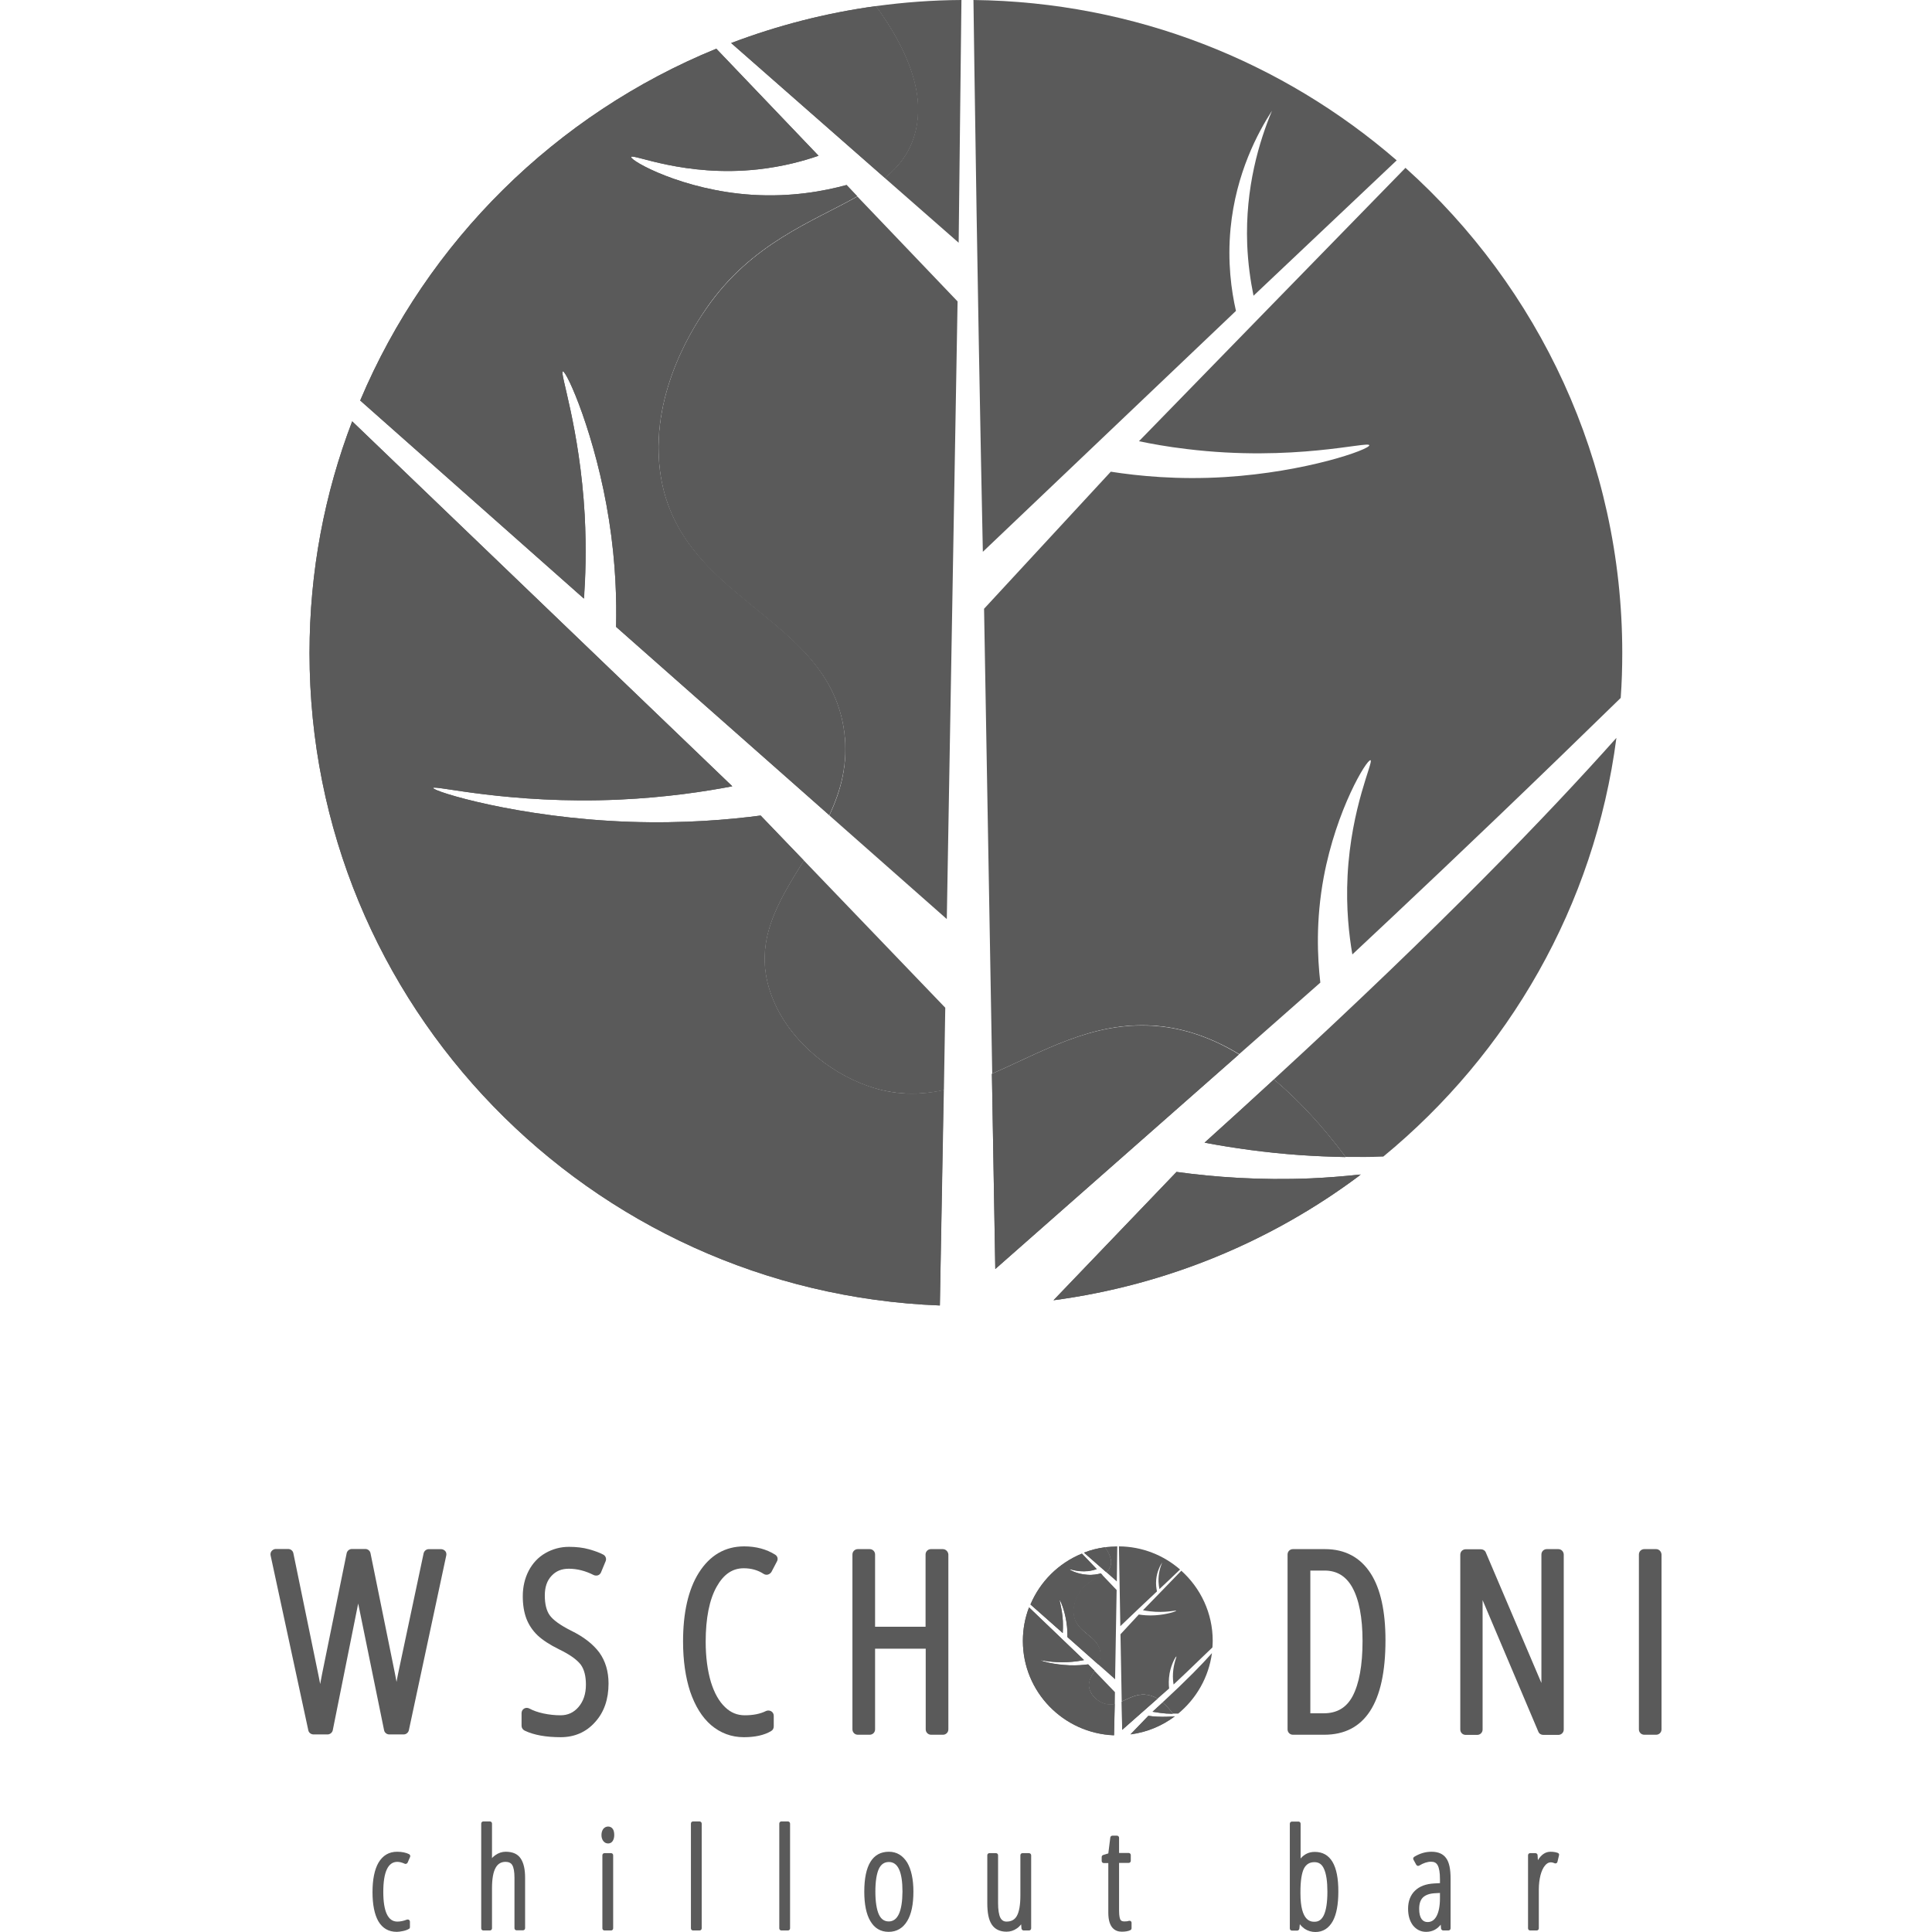 <svg width="100" height="100" viewBox="0 0 100 100" fill="none" xmlns="http://www.w3.org/2000/svg">
<path d="M22.82 80.183H22.198C22.071 80.183 21.959 80.27 21.927 80.397L20.604 86.635C20.581 86.762 20.549 86.905 20.525 87.055C20.501 86.921 20.477 86.786 20.445 86.635L19.178 80.397C19.154 80.27 19.042 80.175 18.907 80.175H18.214C18.086 80.175 17.967 80.27 17.943 80.397L16.668 86.659C16.636 86.833 16.604 87 16.572 87.166C16.54 87 16.508 86.817 16.468 86.635L15.185 80.397C15.161 80.27 15.05 80.175 14.914 80.175H14.277C14.197 80.175 14.117 80.214 14.062 80.278C14.006 80.341 13.99 80.428 14.006 80.507L15.958 89.56C15.982 89.687 16.102 89.774 16.229 89.774H16.954C17.082 89.774 17.201 89.679 17.225 89.552L18.54 82.997L19.879 89.552C19.903 89.679 20.015 89.774 20.15 89.774H20.891C21.019 89.774 21.13 89.687 21.162 89.56L23.099 80.507C23.115 80.428 23.099 80.341 23.043 80.278C22.987 80.222 22.907 80.183 22.82 80.183Z" fill="#5A5A5A"/>
<path d="M29.554 84.4C29.004 84.122 28.629 83.853 28.454 83.607C28.287 83.377 28.199 83.028 28.199 82.584C28.199 82.148 28.311 81.815 28.55 81.562C28.781 81.316 29.068 81.197 29.442 81.197C29.872 81.197 30.303 81.308 30.725 81.522C30.797 81.554 30.877 81.562 30.948 81.538C31.02 81.514 31.076 81.459 31.108 81.387L31.347 80.809C31.403 80.682 31.347 80.531 31.227 80.468C31.036 80.365 30.797 80.278 30.486 80.19C30.175 80.103 29.825 80.064 29.45 80.064C29.012 80.064 28.605 80.174 28.231 80.388C27.856 80.603 27.569 80.912 27.362 81.308C27.163 81.697 27.059 82.132 27.059 82.624C27.059 83.068 27.123 83.448 27.243 83.773C27.37 84.106 27.569 84.4 27.824 84.645C28.079 84.883 28.446 85.129 28.948 85.375C29.506 85.644 29.872 85.914 30.064 86.167C30.239 86.413 30.327 86.754 30.327 87.198C30.327 87.674 30.199 88.054 29.944 88.355C29.697 88.641 29.394 88.783 29.012 88.783C28.717 88.783 28.422 88.751 28.127 88.688C27.832 88.625 27.593 88.537 27.402 88.434C27.314 88.387 27.211 88.387 27.131 88.434C27.043 88.482 26.996 88.577 26.996 88.672V89.33C26.996 89.433 27.059 89.528 27.155 89.576C27.633 89.806 28.263 89.917 29.02 89.917C29.737 89.917 30.343 89.655 30.805 89.132C31.267 88.625 31.498 87.951 31.498 87.142C31.498 86.516 31.339 85.977 31.02 85.533C30.693 85.097 30.207 84.717 29.554 84.4Z" fill="#5A5A5A"/>
<path d="M40.121 80.468C39.666 80.183 39.124 80.04 38.519 80.04C37.531 80.04 36.742 80.5 36.168 81.411C35.626 82.275 35.355 83.472 35.355 84.963C35.355 85.953 35.483 86.825 35.722 87.555C35.977 88.3 36.335 88.886 36.805 89.291C37.291 89.703 37.857 89.917 38.503 89.917C39.077 89.917 39.555 89.814 39.913 89.6C40.001 89.552 40.049 89.457 40.049 89.362V88.807C40.049 88.712 40.001 88.625 39.921 88.577C39.842 88.53 39.738 88.522 39.65 88.561C39.348 88.712 38.981 88.783 38.551 88.783C38.16 88.783 37.825 88.649 37.531 88.363C37.22 88.07 36.973 87.634 36.797 87.063C36.622 86.477 36.526 85.771 36.526 84.978C36.526 83.758 36.718 82.79 37.1 82.117C37.459 81.483 37.913 81.173 38.495 81.173C38.885 81.173 39.228 81.269 39.531 81.467C39.595 81.506 39.674 81.522 39.754 81.498C39.826 81.475 39.889 81.427 39.929 81.364L40.208 80.832C40.288 80.698 40.248 80.547 40.121 80.468Z" fill="#5A5A5A"/>
<path d="M48.8 80.182H48.186C48.035 80.182 47.907 80.301 47.907 80.46V84.201H45.294V80.46C45.294 80.309 45.174 80.182 45.015 80.182H44.401C44.25 80.182 44.122 80.301 44.122 80.46V89.513C44.122 89.663 44.242 89.79 44.401 89.79H45.015C45.166 89.79 45.294 89.671 45.294 89.513V85.335H47.915V89.513C47.915 89.663 48.035 89.79 48.194 89.79H48.808C48.959 89.79 49.087 89.671 49.087 89.513V80.46C49.079 80.309 48.951 80.182 48.8 80.182Z" fill="#5A5A5A"/>
<path d="M68.58 80.182H66.922C66.771 80.182 66.644 80.301 66.644 80.46V89.513C66.644 89.663 66.763 89.79 66.922 89.79H68.54C70.644 89.79 71.712 88.149 71.712 84.899C71.712 83.401 71.457 82.236 70.947 81.443C70.413 80.61 69.616 80.182 68.58 80.182ZM67.815 81.292H68.556C69.194 81.292 69.664 81.578 69.991 82.156C70.341 82.782 70.525 83.718 70.525 84.939C70.525 86.191 70.349 87.158 70.007 87.8C69.688 88.395 69.194 88.68 68.516 88.68H67.823V81.292H67.815Z" fill="#5A5A5A"/>
<path d="M80.66 80.182H80.062C79.911 80.182 79.783 80.301 79.783 80.46V86.786C79.783 86.889 79.783 86.992 79.783 87.111L76.906 80.357C76.867 80.254 76.763 80.19 76.651 80.19H75.862C75.711 80.19 75.584 80.309 75.584 80.468V89.52C75.584 89.671 75.703 89.798 75.862 89.798H76.46C76.612 89.798 76.739 89.679 76.739 89.52V83.028C76.739 82.957 76.739 82.885 76.739 82.822L79.624 89.631C79.664 89.734 79.767 89.798 79.879 89.798H80.66C80.811 89.798 80.939 89.679 80.939 89.52V80.468C80.939 80.309 80.811 80.182 80.66 80.182Z" fill="#5A5A5A"/>
<path d="M85.721 80.182H85.108C84.956 80.182 84.829 80.301 84.829 80.46V89.513C84.829 89.663 84.948 89.79 85.108 89.79H85.721C85.873 89.79 86 89.671 86 89.513V80.46C85.992 80.309 85.873 80.182 85.721 80.182Z" fill="#5A5A5A"/>
<path d="M20.556 95.846C20.134 95.846 19.815 96.036 19.592 96.409C19.385 96.766 19.281 97.281 19.281 97.939C19.281 98.589 19.385 99.096 19.584 99.445C19.799 99.81 20.118 99.992 20.54 99.992C20.628 99.992 20.732 99.976 20.851 99.952C20.971 99.929 21.082 99.889 21.162 99.841C21.202 99.826 21.218 99.786 21.218 99.746V99.469C21.218 99.429 21.202 99.397 21.17 99.374C21.138 99.35 21.098 99.35 21.066 99.358C20.883 99.429 20.716 99.461 20.564 99.461C20.086 99.461 19.839 98.946 19.839 97.923C19.839 96.893 20.086 96.369 20.564 96.369C20.676 96.369 20.803 96.401 20.947 96.465C20.971 96.48 21.003 96.48 21.035 96.465C21.066 96.457 21.082 96.433 21.098 96.409L21.226 96.116C21.25 96.06 21.226 96.005 21.178 95.973C21.026 95.894 20.811 95.846 20.556 95.846Z" fill="#5A5A5A"/>
<path d="M26.175 95.846C25.991 95.846 25.808 95.902 25.641 96.021C25.577 96.068 25.513 96.116 25.466 96.179C25.466 96.171 25.466 96.163 25.466 96.155V94.388C25.466 94.324 25.418 94.277 25.354 94.277H25.019C24.956 94.277 24.908 94.324 24.908 94.388V99.81C24.908 99.873 24.956 99.921 25.019 99.921H25.354C25.418 99.921 25.466 99.873 25.466 99.81V97.741C25.466 97.249 25.529 96.893 25.657 96.671C25.768 96.472 25.936 96.369 26.167 96.369C26.326 96.369 26.446 96.425 26.509 96.528C26.589 96.655 26.629 96.877 26.629 97.194V99.802C26.629 99.865 26.677 99.913 26.741 99.913H27.067C27.131 99.913 27.179 99.865 27.179 99.802V97.194C27.179 96.758 27.107 96.433 26.956 96.203C26.804 95.965 26.541 95.846 26.175 95.846Z" fill="#5A5A5A"/>
<path d="M31.625 95.918H31.291C31.227 95.918 31.179 95.965 31.179 96.028V99.81C31.179 99.873 31.227 99.921 31.291 99.921H31.625C31.689 99.921 31.737 99.873 31.737 99.81V96.028C31.737 95.965 31.689 95.918 31.625 95.918Z" fill="#5A5A5A"/>
<path d="M31.22 94.672C31.164 94.752 31.132 94.855 31.132 94.981C31.132 95.108 31.164 95.203 31.22 95.283C31.283 95.37 31.371 95.417 31.474 95.417C31.546 95.417 31.65 95.394 31.722 95.275C31.769 95.195 31.793 95.1 31.793 94.974C31.793 94.847 31.769 94.744 31.722 94.672C31.61 94.498 31.347 94.498 31.22 94.672Z" fill="#5A5A5A"/>
<path d="M36.208 94.277H35.873C35.809 94.277 35.762 94.324 35.762 94.388V99.81C35.762 99.873 35.809 99.921 35.873 99.921H36.208C36.272 99.921 36.32 99.873 36.32 99.81V94.388C36.32 94.324 36.264 94.277 36.208 94.277Z" fill="#5A5A5A"/>
<path d="M40.782 94.277H40.447C40.384 94.277 40.336 94.324 40.336 94.388V99.81C40.336 99.873 40.384 99.921 40.447 99.921H40.782C40.846 99.921 40.894 99.873 40.894 99.81V94.388C40.894 94.324 40.838 94.277 40.782 94.277Z" fill="#5A5A5A"/>
<path d="M46.01 95.846C45.166 95.846 44.735 96.544 44.735 97.915C44.735 98.565 44.839 99.08 45.046 99.429C45.261 99.802 45.58 99.992 45.995 99.992C46.409 99.992 46.736 99.802 46.959 99.429C47.174 99.073 47.278 98.565 47.278 97.907C47.278 97.273 47.166 96.766 46.959 96.409C46.728 96.036 46.409 95.846 46.01 95.846ZM46.002 99.453C45.771 99.453 45.604 99.334 45.492 99.096C45.373 98.835 45.309 98.43 45.309 97.907C45.309 97.384 45.373 96.98 45.492 96.726C45.604 96.496 45.771 96.377 46.01 96.377C46.481 96.377 46.712 96.893 46.712 97.907C46.704 98.938 46.465 99.453 46.002 99.453Z" fill="#5A5A5A"/>
<path d="M53.254 95.918H52.927C52.863 95.918 52.815 95.965 52.815 96.028V98.105C52.815 98.597 52.752 98.954 52.632 99.168C52.521 99.366 52.345 99.461 52.098 99.461C51.955 99.461 51.851 99.397 51.779 99.263C51.7 99.104 51.66 98.85 51.66 98.494V96.028C51.66 95.965 51.612 95.918 51.548 95.918H51.214C51.15 95.918 51.102 95.965 51.102 96.028V98.494C51.102 99.009 51.174 99.374 51.333 99.612C51.492 99.857 51.755 99.984 52.098 99.984C52.289 99.984 52.473 99.929 52.64 99.81C52.72 99.754 52.791 99.683 52.855 99.604L52.871 99.818C52.879 99.873 52.927 99.921 52.983 99.921H53.262C53.325 99.921 53.373 99.873 53.373 99.81V96.028C53.373 95.965 53.318 95.918 53.254 95.918Z" fill="#5A5A5A"/>
<path d="M58.434 99.421C58.37 99.445 58.29 99.453 58.194 99.453C58.067 99.453 58.019 99.405 57.995 99.366C57.971 99.326 57.923 99.207 57.923 98.898V96.425H58.418C58.481 96.425 58.529 96.377 58.529 96.314V96.02C58.529 95.957 58.481 95.909 58.418 95.909H57.923V95.125C57.923 95.061 57.876 95.014 57.812 95.014H57.581C57.525 95.014 57.477 95.053 57.469 95.109L57.366 95.933L57.103 96.013C57.055 96.028 57.023 96.068 57.023 96.124V96.322C57.023 96.385 57.071 96.433 57.135 96.433H57.366V99.001C57.366 99.817 57.748 99.984 58.067 99.984C58.242 99.984 58.394 99.96 58.505 99.905C58.545 99.889 58.569 99.849 58.569 99.802V99.524C58.569 99.484 58.553 99.453 58.521 99.437C58.505 99.421 58.465 99.413 58.434 99.421Z" fill="#5A5A5A"/>
<path d="M68.052 95.854C67.757 95.854 67.518 95.965 67.319 96.195V94.395C67.319 94.332 67.271 94.284 67.207 94.284H66.873C66.809 94.284 66.761 94.332 66.761 94.395V99.817C66.761 99.881 66.809 99.928 66.873 99.928H67.144C67.2 99.928 67.247 99.881 67.255 99.826L67.279 99.596C67.351 99.691 67.439 99.77 67.526 99.833C67.694 99.944 67.885 100 68.084 100C68.475 100 68.777 99.81 68.985 99.437C69.176 99.088 69.272 98.573 69.272 97.915C69.279 96.544 68.865 95.854 68.052 95.854ZM68.036 96.385C68.267 96.385 68.427 96.496 68.53 96.734C68.65 96.996 68.706 97.392 68.706 97.915C68.706 98.462 68.642 98.874 68.522 99.128C68.411 99.358 68.259 99.469 68.044 99.469C67.861 99.469 67.311 99.469 67.311 98.002V97.915C67.311 97.352 67.375 96.948 67.494 96.71C67.614 96.488 67.789 96.385 68.036 96.385Z" fill="#5A5A5A"/>
<path d="M74.094 95.846C73.783 95.846 73.488 95.933 73.201 96.108C73.153 96.139 73.129 96.203 73.161 96.258L73.305 96.52C73.321 96.544 73.344 96.568 73.376 96.576C73.408 96.583 73.44 96.576 73.464 96.56C73.671 96.433 73.879 96.362 74.07 96.362C74.237 96.362 74.341 96.417 74.412 96.544C74.492 96.686 74.532 96.932 74.532 97.265V97.471L74.229 97.487C73.807 97.511 73.48 97.63 73.241 97.86C73.002 98.09 72.882 98.407 72.882 98.795C72.882 99.152 72.97 99.437 73.129 99.651C73.305 99.873 73.536 99.992 73.815 99.992C74.126 99.992 74.38 99.865 74.572 99.62L74.588 99.818C74.596 99.873 74.644 99.921 74.699 99.921H74.97C75.034 99.921 75.082 99.873 75.082 99.81V97.233C75.082 96.742 75.01 96.401 74.859 96.187C74.699 95.957 74.444 95.846 74.094 95.846ZM73.894 99.485C73.759 99.485 73.663 99.437 73.584 99.334C73.504 99.223 73.456 99.049 73.456 98.803C73.456 98.541 73.52 98.343 73.647 98.216C73.775 98.09 73.982 98.01 74.253 97.994L74.532 97.979V98.256C74.532 98.66 74.468 98.977 74.349 99.191C74.237 99.39 74.086 99.485 73.894 99.485Z" fill="#5A5A5A"/>
<path d="M80.621 95.902C80.509 95.862 80.382 95.846 80.254 95.846C79.991 95.846 79.776 95.997 79.601 96.282L79.585 96.021C79.585 95.965 79.529 95.918 79.473 95.918H79.202C79.139 95.918 79.091 95.965 79.091 96.028V99.81C79.091 99.873 79.139 99.921 79.202 99.921H79.537C79.601 99.921 79.649 99.873 79.649 99.81V97.804C79.649 97.535 79.68 97.281 79.736 97.059C79.792 96.845 79.872 96.671 79.975 96.552C80.135 96.362 80.302 96.369 80.462 96.441C80.493 96.457 80.525 96.449 80.557 96.441C80.589 96.425 80.605 96.401 80.613 96.369L80.693 96.036C80.716 95.973 80.677 95.918 80.621 95.902Z" fill="#5A5A5A"/>
<path d="M49.006 47.57C49.19 36.916 49.381 26.254 49.564 15.601C47.835 13.793 46.105 11.978 44.376 10.17C42.049 11.486 38.901 12.588 36.574 15.949C36.096 16.631 33.673 20.135 34.144 24.249C34.933 31.122 42.91 31.78 43.699 37.899C43.906 39.524 43.532 40.919 42.926 42.204C44.95 43.987 46.982 45.779 49.006 47.57Z" fill="#5A5A5A"/>
<path d="M65.933 55.87C67.113 56.853 68.356 58.161 69.647 59.881C70.316 59.889 70.97 59.889 71.599 59.865C78.07 54.546 82.533 46.889 83.665 38.193C80.158 42.124 74.644 47.864 65.933 55.87Z" fill="#5A5A5A"/>
<path d="M64.555 12.652C64.595 13.635 64.722 14.522 64.882 15.307C67.352 12.969 69.823 10.638 72.293 8.3C66.42 3.21 58.769 0.095 50.386 0C50.402 1.11 50.418 2.283 50.434 3.512C50.585 14.118 50.752 22.79 50.872 28.561C55.239 24.407 59.606 20.246 63.973 16.092C63.734 15.046 63.527 13.563 63.694 11.819C63.973 8.95 65.121 6.841 65.838 5.731C65.185 7.301 64.444 9.703 64.555 12.652Z" fill="#5A5A5A"/>
<path d="M58.952 22.838C59.566 22.965 60.41 23.123 61.423 23.242C66.945 23.916 70.826 22.822 70.874 23.044C70.914 23.258 67.615 24.431 63.399 24.693C60.96 24.843 58.92 24.637 57.494 24.415L50.935 31.51C51.078 39.532 51.214 47.554 51.357 55.569C53.931 54.459 56.498 52.881 59.685 53.087C60.968 53.167 62.474 53.555 64.14 54.562C65.543 53.325 66.937 52.097 68.34 50.86C68.188 49.544 68.101 47.634 68.515 45.406C69.169 41.895 70.754 39.279 70.938 39.35C71.105 39.413 69.934 41.76 69.75 45.327C69.663 47.015 69.83 48.426 69.998 49.401C72.532 47.031 76.245 43.535 80.716 39.207C81.864 38.09 82.931 37.059 83.888 36.124C83.944 35.355 83.968 34.578 83.968 33.793C83.968 23.829 79.632 14.871 72.747 8.688C68.141 13.412 63.542 18.121 58.952 22.838Z" fill="#5A5A5A"/>
<path d="M47.341 6.952C47.07 7.911 46.52 8.617 45.795 9.211C47.07 10.329 48.345 11.447 49.62 12.564C49.676 7.562 49.724 3.417 49.764 0C48.258 0.008 46.783 0.119 45.333 0.317C47.66 3.52 47.724 5.62 47.341 6.952Z" fill="#5A5A5A"/>
<path d="M48.927 52.16C46.489 49.615 44.042 47.079 41.604 44.534C40.273 46.69 38.974 48.728 39.874 51.375C40.679 53.73 42.855 55.489 44.911 56.211C46.313 56.702 47.605 56.694 48.856 56.425L48.927 52.16Z" fill="#5A5A5A"/>
<path d="M67.272 59.786C68.085 59.842 68.874 59.873 69.647 59.889C68.356 58.161 67.113 56.861 65.933 55.878C64.794 56.925 63.598 58.019 62.347 59.144C63.845 59.422 65.495 59.659 67.272 59.786Z" fill="#5A5A5A"/>
<path d="M59.669 53.104C56.481 52.898 53.915 54.475 51.341 55.585C51.397 58.954 51.46 62.315 51.516 65.684C55.716 61.982 59.916 58.28 64.124 54.578C62.458 53.564 60.96 53.183 59.669 53.104Z" fill="#5A5A5A"/>
<path d="M47.34 6.952C47.723 5.621 47.659 3.52 45.332 0.317C42.726 0.674 40.224 1.324 37.841 2.228C40.495 4.55 43.148 6.881 45.794 9.204C46.519 8.625 47.069 7.919 47.34 6.952Z" fill="#5A5A5A"/>
<path d="M30.263 26.643C30.008 22.148 28.956 19.279 29.131 19.223C29.322 19.168 30.837 22.545 31.522 26.913C31.881 29.188 31.92 31.114 31.888 32.446C35.562 35.696 39.244 38.938 42.918 42.188C43.516 40.904 43.898 39.517 43.691 37.884C42.902 31.764 34.925 31.098 34.136 24.233C33.666 20.119 36.096 16.623 36.566 15.934C38.893 12.572 42.049 11.471 44.368 10.155C44.185 9.965 44.002 9.766 43.818 9.576C42.655 9.893 40.957 10.21 38.933 10.083C35.331 9.854 32.614 8.316 32.669 8.125C32.733 7.935 35.443 9.18 39.22 8.768C40.535 8.625 41.611 8.324 42.368 8.062C40.607 6.215 38.838 4.368 37.076 2.521C28.773 5.914 22.118 12.493 18.644 20.73C22.501 24.146 26.358 27.563 30.215 30.979C30.302 29.941 30.358 28.442 30.263 26.643Z" fill="#5A5A5A"/>
<path d="M44.91 56.211C42.853 55.49 40.678 53.73 39.873 51.376C38.972 48.728 40.271 46.691 41.602 44.535C40.861 43.758 40.112 42.989 39.371 42.212C37.745 42.426 35.41 42.632 32.597 42.537C26.843 42.339 22.396 40.959 22.42 40.785C22.452 40.619 26.357 41.641 32.039 41.388C34.486 41.276 36.51 40.967 37.904 40.698C31.346 34.404 24.787 28.102 18.229 21.808C16.802 25.533 16.021 29.576 16.021 33.801C16.021 52.026 30.509 66.873 48.647 67.571L48.838 56.425C47.603 56.695 46.312 56.711 44.91 56.211Z" fill="#5A5A5A"/>
<path d="M70.316 60.801C69.527 60.888 68.707 60.952 67.854 60.991C65.216 61.102 62.865 60.928 60.897 60.658L54.529 67.301C60.411 66.516 65.822 64.241 70.356 60.856C70.388 60.833 70.412 60.809 70.444 60.785C70.396 60.793 70.356 60.801 70.316 60.801Z" fill="#5A5A5A"/>
<path d="M69.647 59.889C68.356 58.161 67.113 56.861 65.933 55.878C64.794 56.925 63.598 58.019 62.347 59.144C63.845 59.429 65.495 59.659 67.28 59.786C68.085 59.842 68.874 59.873 69.647 59.889Z" fill="#5A5A5A"/>
<path d="M59.669 53.104C56.481 52.898 53.915 54.475 51.341 55.585C51.397 58.954 51.46 62.315 51.516 65.684C55.716 61.982 59.916 58.28 64.124 54.578C62.458 53.564 60.96 53.183 59.669 53.104Z" fill="#5A5A5A"/>
<path d="M45.802 9.212C46.528 8.617 47.069 7.912 47.348 6.952C47.731 5.621 47.667 3.52 45.34 0.317C42.734 0.674 40.232 1.324 37.849 2.228C40.495 4.558 43.149 6.889 45.802 9.212Z" fill="#5A5A5A"/>
<path d="M30.231 30.987C30.302 29.941 30.358 28.442 30.263 26.643C30.008 22.148 28.956 19.279 29.131 19.223C29.322 19.168 30.837 22.545 31.522 26.913C31.881 29.188 31.92 31.114 31.888 32.446C35.562 35.696 39.244 38.938 42.918 42.188C43.516 40.904 43.898 39.517 43.691 37.884C42.902 31.764 34.925 31.098 34.136 24.233C33.666 20.119 36.096 16.623 36.566 15.934C38.893 12.572 42.049 11.471 44.368 10.155C44.185 9.965 44.002 9.766 43.818 9.576C42.655 9.893 40.957 10.21 38.933 10.083C35.331 9.854 32.614 8.316 32.669 8.125C32.733 7.935 35.443 9.18 39.22 8.768C40.535 8.625 41.611 8.324 42.368 8.062C40.607 6.215 38.838 4.368 37.076 2.521C28.773 5.914 22.118 12.493 18.644 20.73C22.517 24.154 26.374 27.571 30.231 30.987Z" fill="#5A5A5A"/>
<path d="M67.854 60.991C65.216 61.102 62.865 60.928 60.897 60.658L54.529 67.301C60.411 66.516 65.822 64.241 70.356 60.856C70.34 60.84 70.332 60.825 70.316 60.801C69.519 60.888 68.707 60.952 67.854 60.991Z" fill="#5A5A5A"/>
<path d="M48.854 56.425C47.611 56.695 46.312 56.711 44.91 56.211C42.853 55.49 40.678 53.73 39.873 51.376C38.972 48.728 40.271 46.691 41.602 44.535C40.861 43.758 40.112 42.989 39.371 42.212C37.745 42.426 35.41 42.632 32.597 42.537C26.843 42.339 22.396 40.959 22.42 40.785C22.452 40.619 26.357 41.641 32.039 41.388C34.486 41.276 36.51 40.967 37.904 40.698C31.346 34.404 24.787 28.102 18.229 21.808C16.802 25.533 16.021 29.576 16.021 33.801C16.021 52.026 30.509 66.873 48.647 67.571L48.854 56.425Z" fill="#5A5A5A"/>
<path d="M57.717 86.92C57.741 85.383 57.773 83.837 57.797 82.299C57.55 82.037 57.295 81.776 57.048 81.514C56.713 81.704 56.259 81.863 55.916 82.347C55.844 82.442 55.494 82.949 55.565 83.543C55.677 84.534 56.832 84.629 56.944 85.517C56.976 85.755 56.92 85.953 56.832 86.136C57.135 86.405 57.43 86.659 57.717 86.92Z" fill="#5A5A5A"/>
<path d="M60.172 88.118C60.34 88.26 60.523 88.45 60.706 88.696C60.802 88.696 60.898 88.696 60.985 88.696C61.918 87.927 62.563 86.817 62.73 85.565C62.228 86.136 61.423 86.96 60.172 88.118Z" fill="#5A5A5A"/>
<path d="M59.965 81.871C59.973 82.014 59.989 82.141 60.012 82.251C60.371 81.911 60.73 81.578 61.08 81.237C60.228 80.5 59.128 80.048 57.916 80.04C57.916 80.198 57.925 80.373 57.925 80.547C57.948 82.077 57.972 83.338 57.988 84.17C58.618 83.567 59.247 82.965 59.885 82.37C59.853 82.22 59.821 82.006 59.845 81.752C59.885 81.34 60.052 81.031 60.156 80.872C60.06 81.102 59.949 81.443 59.965 81.871Z" fill="#5A5A5A"/>
<path d="M59.16 83.345C59.247 83.361 59.367 83.385 59.518 83.401C60.315 83.496 60.881 83.337 60.881 83.369C60.889 83.401 60.411 83.567 59.797 83.607C59.447 83.631 59.152 83.599 58.944 83.567L57.996 84.59C58.02 85.747 58.036 86.912 58.06 88.07C58.434 87.911 58.801 87.681 59.263 87.713C59.447 87.729 59.67 87.776 59.909 87.927C60.108 87.753 60.315 87.57 60.514 87.396C60.49 87.206 60.483 86.928 60.538 86.611C60.634 86.104 60.865 85.723 60.889 85.739C60.913 85.747 60.745 86.088 60.714 86.603C60.698 86.849 60.722 87.055 60.745 87.19C61.112 86.849 61.646 86.342 62.291 85.715C62.459 85.557 62.61 85.406 62.754 85.272C62.762 85.16 62.77 85.05 62.77 84.931C62.77 83.488 62.14 82.196 61.144 81.3C60.49 81.982 59.821 82.663 59.16 83.345Z" fill="#5A5A5A"/>
<path d="M57.479 81.046C57.439 81.189 57.359 81.284 57.256 81.371C57.439 81.53 57.622 81.697 57.806 81.855C57.813 81.134 57.822 80.531 57.829 80.04C57.614 80.04 57.399 80.056 57.192 80.087C57.527 80.555 57.535 80.856 57.479 81.046Z" fill="#5A5A5A"/>
<path d="M57.709 87.586C57.359 87.222 57 86.849 56.65 86.484C56.458 86.793 56.267 87.087 56.403 87.475C56.522 87.816 56.833 88.07 57.128 88.173C57.327 88.244 57.518 88.244 57.702 88.204L57.709 87.586Z" fill="#5A5A5A"/>
<path d="M60.363 88.688C60.483 88.696 60.594 88.704 60.706 88.704C60.523 88.458 60.339 88.268 60.172 88.125C60.005 88.276 59.837 88.434 59.654 88.601C59.869 88.633 60.1 88.664 60.363 88.688Z" fill="#5A5A5A"/>
<path d="M59.263 87.721C58.801 87.689 58.435 87.919 58.06 88.078C58.068 88.561 58.076 89.053 58.084 89.536C58.69 88.997 59.295 88.466 59.909 87.927C59.662 87.784 59.447 87.729 59.263 87.721Z" fill="#5A5A5A"/>
<path d="M57.479 81.046C57.534 80.856 57.526 80.547 57.192 80.087C56.817 80.135 56.451 80.23 56.108 80.365C56.49 80.698 56.873 81.038 57.255 81.371C57.359 81.292 57.439 81.189 57.479 81.046Z" fill="#5A5A5A"/>
<path d="M55.008 83.892C54.968 83.242 54.816 82.83 54.848 82.822C54.872 82.814 55.095 83.305 55.191 83.932C55.247 84.265 55.247 84.542 55.247 84.732C55.781 85.2 56.306 85.668 56.84 86.143C56.928 85.961 56.984 85.755 56.952 85.525C56.84 84.637 55.685 84.542 55.573 83.551C55.502 82.957 55.852 82.449 55.924 82.354C56.259 81.871 56.713 81.712 57.056 81.522C57.032 81.49 57 81.466 56.976 81.435C56.809 81.482 56.562 81.53 56.267 81.506C55.749 81.474 55.35 81.252 55.358 81.221C55.366 81.197 55.757 81.371 56.306 81.316C56.498 81.292 56.649 81.252 56.761 81.213C56.506 80.943 56.251 80.682 55.996 80.412C54.792 80.904 53.836 81.855 53.334 83.044C53.892 83.535 54.45 84.035 55.008 84.526C55.016 84.368 55.023 84.154 55.008 83.892Z" fill="#5A5A5A"/>
<path d="M57.128 88.173C56.833 88.07 56.514 87.816 56.403 87.475C56.275 87.095 56.458 86.802 56.65 86.484C56.538 86.374 56.434 86.263 56.323 86.151C56.092 86.183 55.749 86.215 55.343 86.199C54.514 86.167 53.868 85.969 53.868 85.945C53.876 85.922 54.434 86.072 55.263 86.033C55.614 86.017 55.908 85.969 56.108 85.93C55.159 85.018 54.211 84.106 53.263 83.203C53.055 83.742 52.944 84.328 52.944 84.939C52.944 87.57 55.04 89.719 57.662 89.822L57.694 88.213C57.518 88.236 57.335 88.244 57.128 88.173Z" fill="#5A5A5A"/>
<path d="M60.802 88.831C60.69 88.847 60.571 88.854 60.443 88.854C60.061 88.87 59.718 88.847 59.439 88.807L58.515 89.766C59.367 89.655 60.148 89.33 60.802 88.831C60.81 88.839 60.818 88.831 60.818 88.831C60.81 88.831 60.81 88.831 60.802 88.831Z" fill="#5A5A5A"/>
<path d="M60.706 88.704C60.523 88.458 60.339 88.268 60.172 88.125C60.005 88.276 59.837 88.434 59.654 88.601C59.869 88.641 60.108 88.672 60.363 88.696C60.483 88.696 60.594 88.696 60.706 88.704Z" fill="#5A5A5A"/>
<path d="M59.263 87.721C58.801 87.689 58.435 87.919 58.06 88.078C58.068 88.561 58.076 89.053 58.084 89.536C58.69 88.997 59.295 88.466 59.909 87.927C59.662 87.784 59.447 87.729 59.263 87.721Z" fill="#5A5A5A"/>
<path d="M57.255 81.371C57.359 81.284 57.439 81.181 57.479 81.046C57.534 80.856 57.526 80.547 57.192 80.087C56.817 80.135 56.451 80.23 56.108 80.365C56.49 80.706 56.873 81.038 57.255 81.371Z" fill="#5A5A5A"/>
<path d="M55.008 84.526C55.016 84.376 55.024 84.162 55.016 83.9C54.977 83.25 54.825 82.838 54.857 82.83C54.881 82.822 55.104 83.314 55.2 83.94C55.255 84.273 55.255 84.55 55.255 84.74C55.789 85.208 56.315 85.676 56.849 86.151C56.937 85.969 56.993 85.763 56.961 85.533C56.849 84.645 55.694 84.55 55.582 83.559C55.51 82.965 55.861 82.457 55.933 82.362C56.267 81.879 56.722 81.72 57.064 81.53C57.041 81.498 57.009 81.475 56.985 81.443C56.817 81.49 56.57 81.538 56.276 81.514C55.758 81.482 55.359 81.26 55.367 81.229C55.375 81.205 55.765 81.379 56.315 81.324C56.507 81.3 56.658 81.26 56.77 81.221C56.514 80.951 56.26 80.69 56.005 80.42C54.801 80.912 53.845 81.863 53.343 83.052C53.893 83.535 54.45 84.027 55.008 84.526Z" fill="#5A5A5A"/>
<path d="M60.443 88.862C60.061 88.878 59.718 88.855 59.439 88.815L58.515 89.774C59.367 89.663 60.148 89.33 60.802 88.847C60.802 88.847 60.802 88.839 60.794 88.839C60.69 88.847 60.571 88.855 60.443 88.862Z" fill="#5A5A5A"/>
<path d="M57.702 88.197C57.518 88.236 57.335 88.236 57.128 88.165C56.833 88.062 56.514 87.808 56.403 87.468C56.275 87.087 56.458 86.794 56.65 86.477C56.538 86.366 56.434 86.255 56.323 86.144C56.092 86.175 55.749 86.207 55.343 86.191C54.514 86.159 53.868 85.961 53.868 85.938C53.876 85.914 54.434 86.064 55.263 86.025C55.614 86.009 55.908 85.961 56.108 85.922C55.159 85.01 54.211 84.099 53.263 83.195C53.055 83.734 52.944 84.32 52.944 84.931C52.944 87.563 55.04 89.711 57.662 89.814L57.702 88.197Z" fill="#5A5A5A"/>
</svg>
